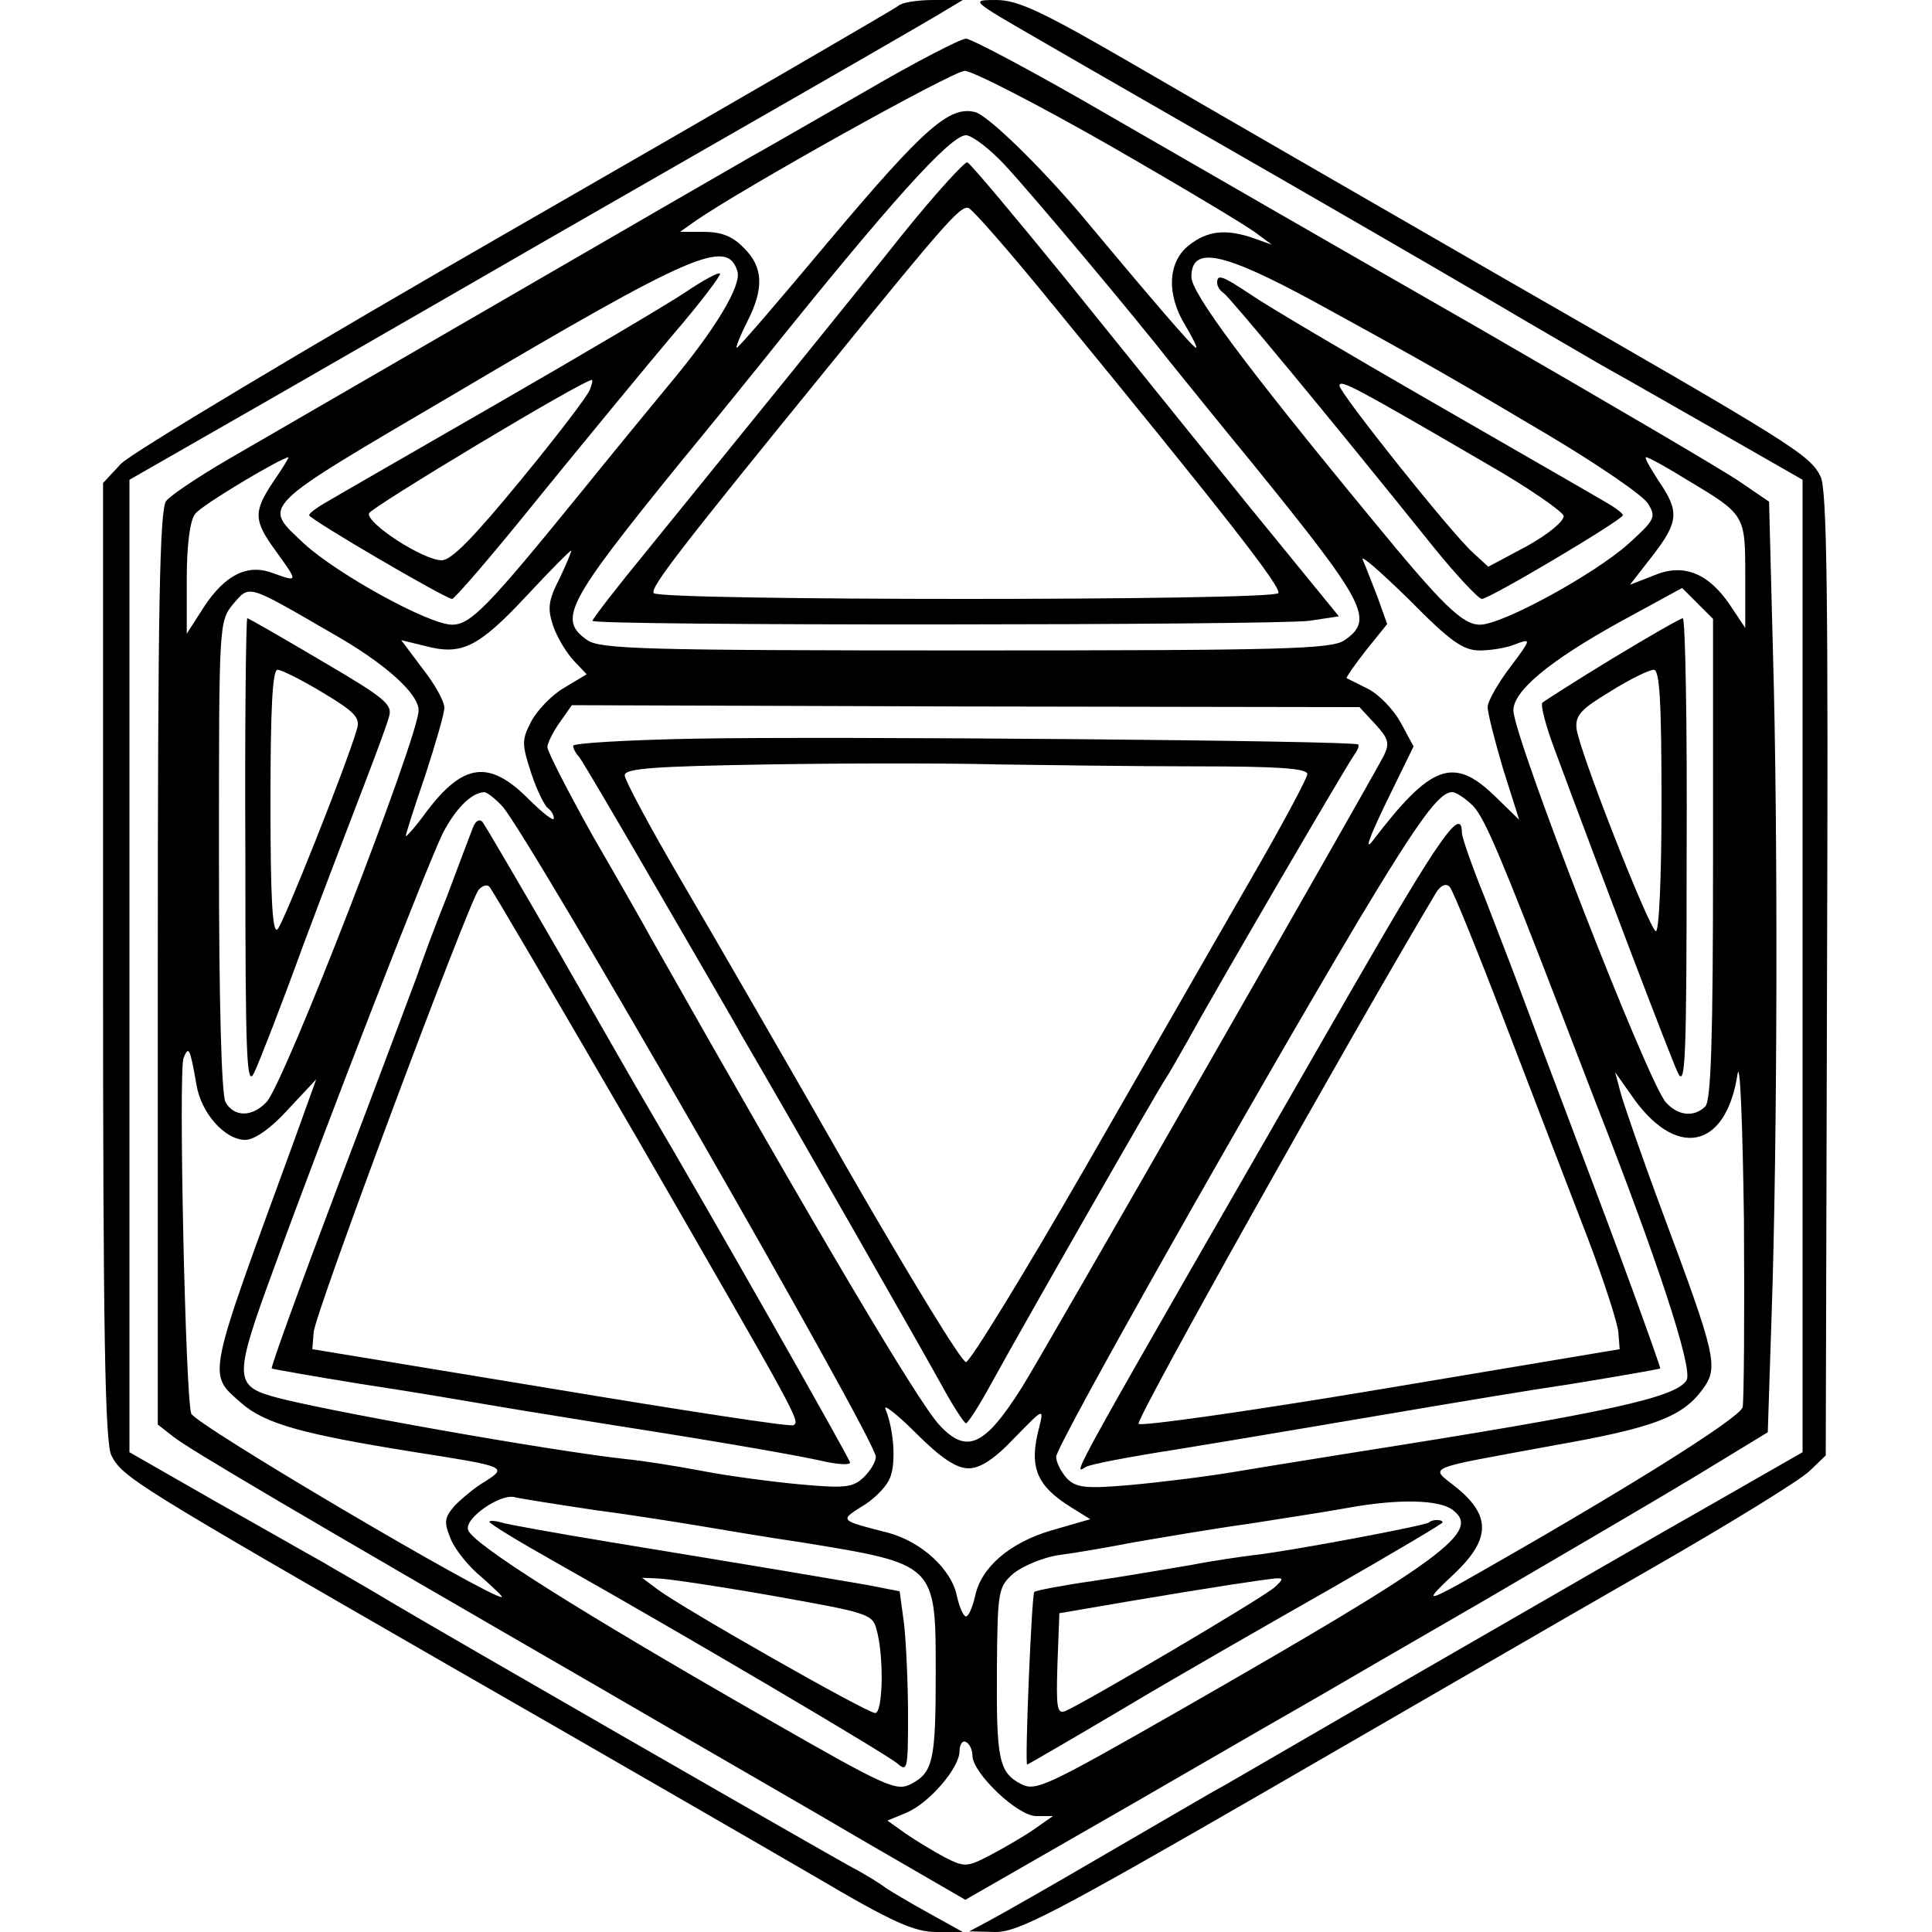 <?xml version="1.0" standalone="no"?>
<!DOCTYPE svg PUBLIC "-//W3C//DTD SVG 20010904//EN"
 "http://www.w3.org/TR/2001/REC-SVG-20010904/DTD/svg10.dtd">
<svg version="1.0" xmlns="http://www.w3.org/2000/svg"
 width="512" height="512" viewBox="0 0 300 300"
 preserveAspectRatio="xMidYMid meet">
<g transform="translate(0,300) scale(0.1,-0.1)"
fill="#000000" stroke="none">
<path d="M1395 2991 c-6 -5 -273 -160 -595 -345 -322 -185 -597 -350 -612
-366 l-28 -30 0 -743 c0 -572 3 -748 13 -767 17 -34 39 -47 522 -325 237 -136
495 -285 574 -331 117 -69 151 -84 185 -84 l41 0 -54 30 c-29 16 -59 34 -65
38 -6 5 -31 21 -56 34 -70 39 -637 365 -714 411 -38 23 -86 50 -106 62 -20 11
-95 54 -168 95 l-131 75 0 755 0 755 131 75 c140 80 153 88 348 200 69 40 267
154 440 253 173 99 329 189 345 199 l30 18 -45 0 c-26 0 -50 -4 -55 -9z"/>
<path d="M1616 2937 c60 -35 233 -134 384 -221 151 -87 318 -184 370 -215 52
-30 111 -65 131 -76 20 -11 95 -54 167 -95 l131 -75 0 -755 0 -755 -131 -75
c-158 -90 -157 -90 -478 -275 -140 -81 -271 -157 -290 -168 -19 -10 -102 -59
-185 -107 -82 -48 -163 -94 -180 -103 l-30 -16 41 -1 c35 0 91 29 415 216 206
119 475 275 599 346 124 71 236 140 250 154 l25 24 2 748 c2 583 0 752 -10
772 -17 34 -41 49 -487 305 -217 125 -475 274 -573 331 -148 86 -186 104 -220
104 -41 0 -40 0 69 -63z"/>
<path d="M1345 2859 c-77 -44 -158 -91 -180 -103 -58 -33 -715 -414 -812 -470
-46 -27 -88 -55 -95 -64 -10 -12 -13 -166 -13 -724 l0 -710 23 -18 c23 -19
195 -120 662 -390 146 -85 334 -193 417 -242 l152 -88 263 151 c145 84 277
160 293 169 17 10 127 74 245 142 118 69 267 156 330 194 l115 70 6 184 c9
263 10 755 2 1028 l-6 233 -44 30 c-24 17 -207 124 -406 239 -199 114 -456
262 -572 329 -115 67 -217 121 -225 121 -8 0 -78 -36 -155 -81z m380 -86 c113
-65 215 -126 227 -136 l23 -17 -28 10 c-43 15 -72 12 -101 -11 -33 -26 -35
-77 -5 -125 11 -19 19 -34 16 -34 -4 0 -67 73 -177 205 -65 77 -146 156 -166
161 -40 10 -80 -26 -225 -198 -77 -92 -142 -168 -145 -168 -2 0 5 18 16 40 27
52 25 86 -5 115 -17 18 -35 25 -62 25 l-37 0 24 17 c72 50 398 232 418 233 12
0 115 -53 227 -117z m-164 -30 c40 -43 198 -231 259 -309 14 -17 70 -87 126
-155 176 -217 188 -241 142 -273 -20 -14 -92 -16 -588 -16 -496 0 -568 2 -588
16 -46 32 -33 57 142 273 56 68 115 141 131 161 198 247 291 350 315 350 9 0
37 -21 61 -47z m-416 -164 c7 -22 -34 -90 -105 -175 -19 -23 -80 -97 -135
-165 -147 -181 -174 -209 -203 -209 -36 0 -179 79 -230 126 -64 61 -75 51 233
232 372 220 424 242 440 191z m895 -47 c188 -103 213 -118 365 -208 77 -46
146 -93 154 -106 13 -21 11 -25 -31 -63 -53 -47 -195 -125 -230 -125 -27 0
-58 30 -167 163 -198 240 -281 352 -281 377 0 49 48 39 190 -38z m-1615 -279
c-32 -48 -32 -61 5 -111 33 -46 33 -46 -6 -32 -39 15 -74 -2 -107 -52 l-27
-42 0 85 c0 53 5 91 13 101 9 13 133 87 145 88 1 0 -9 -17 -23 -37z m2196 1
c89 -53 89 -54 89 -147 l0 -82 -24 36 c-34 50 -73 65 -119 45 l-36 -14 35 45
c41 53 42 69 9 117 -13 20 -22 36 -19 36 4 0 33 -16 65 -36z m-1752 -152 c-18
-35 -19 -47 -10 -74 6 -18 21 -42 32 -54 l20 -21 -35 -21 c-19 -11 -42 -35
-51 -52 -15 -29 -15 -35 0 -81 9 -27 21 -51 26 -54 5 -4 9 -10 9 -16 0 -5 -18
9 -40 31 -60 60 -100 55 -156 -18 -18 -25 -34 -43 -34 -40 0 2 13 44 30 93 16
49 30 97 30 106 0 10 -15 37 -34 61 l-33 44 37 -9 c56 -15 82 -3 156 76 38 41
70 73 71 72 1 0 -7 -20 -18 -43z m1429 -112 c17 0 42 4 56 10 24 9 24 8 -9
-36 -19 -25 -35 -53 -35 -62 0 -9 11 -52 24 -96 l25 -79 -38 37 c-64 62 -99
49 -189 -69 -14 -18 -6 4 20 58 l43 88 -20 37 c-11 20 -33 43 -50 52 -16 8
-32 16 -34 17 -1 1 12 20 30 43 l33 41 -15 42 c-9 23 -19 49 -23 58 -4 9 28
-19 72 -62 64 -65 84 -79 110 -79z m-1783 27 c83 -47 135 -94 135 -120 0 -41
-208 -578 -236 -608 -22 -24 -51 -24 -64 0 -6 13 -10 151 -10 383 0 360 0 363
22 390 26 30 20 32 153 -45z m2145 -350 c0 -277 -3 -376 -12 -385 -17 -17 -42
-15 -61 6 -28 30 -237 568 -237 609 0 30 55 76 163 136 l99 54 24 -24 24 -24
0 -372z m-524 208 c20 -22 22 -29 13 -48 -29 -55 -534 -937 -562 -981 -58 -92
-86 -105 -129 -58 -33 36 -189 299 -448 757 -9 17 -49 87 -89 156 -39 70 -71
132 -71 139 0 6 9 24 19 38 l19 27 611 -2 612 -1 25 -27z m-1356 -127 c39 -42
580 -984 580 -1010 0 -8 -9 -23 -20 -33 -16 -15 -30 -16 -97 -10 -43 4 -112
13 -153 21 -42 8 -94 16 -115 18 -114 12 -481 77 -553 98 -58 17 -58 32 2 195
86 236 241 634 264 680 20 38 44 62 64 63 4 0 17 -10 28 -22z m1508 0 c18 -20
42 -76 139 -328 14 -36 36 -94 50 -130 97 -247 152 -415 142 -433 -16 -27
-120 -50 -514 -112 -55 -9 -138 -22 -185 -30 -47 -8 -121 -17 -166 -21 -68 -6
-83 -4 -97 10 -9 10 -17 25 -17 34 0 17 303 553 472 837 92 153 123 195 143
195 6 0 21 -10 33 -22z m-1983 -432 c7 -44 44 -86 76 -86 14 0 40 18 66 47
l44 47 -36 -100 c-135 -369 -133 -356 -81 -402 37 -33 96 -49 271 -77 141 -22
143 -23 109 -45 -16 -9 -37 -27 -48 -38 -16 -19 -17 -25 -6 -52 7 -17 29 -44
49 -60 19 -17 33 -30 30 -30 -21 0 -476 268 -482 285 -9 23 -20 532 -12 552 8
20 10 16 20 -41z m2401 -501 c-5 -18 -195 -136 -439 -274 -53 -29 -54 -27 -7
17 54 52 55 88 3 131 -43 35 -59 28 152 67 153 27 198 44 229 87 25 34 21 51
-63 276 -32 86 -61 170 -65 186 l-8 30 24 -34 c69 -102 148 -87 166 31 4 24 8
-78 10 -227 1 -148 0 -279 -2 -290z m-1202 -95 c18 0 40 14 72 48 44 45 45 46
38 17 -17 -63 -5 -92 50 -126 l29 -18 -59 -17 c-66 -19 -111 -58 -120 -103 -4
-17 -10 -31 -14 -31 -4 0 -10 14 -14 31 -8 42 -55 85 -107 99 -75 19 -75 19
-42 40 18 10 37 29 43 41 12 21 9 76 -5 111 -4 9 18 -8 48 -38 38 -38 62 -54
81 -54z m-579 -65 c61 -8 135 -20 165 -25 30 -5 100 -17 155 -25 209 -34 208
-33 208 -203 0 -135 -4 -154 -38 -172 -23 -12 -37 -6 -222 100 -297 170 -458
272 -466 294 -7 18 51 58 73 51 8 -2 65 -11 125 -20z m1330 1 c46 -34 -8 -74
-427 -314 -205 -117 -220 -124 -243 -112 -34 18 -38 38 -37 180 1 120 2 126
26 147 14 11 44 24 68 28 24 3 77 12 118 20 41 7 122 21 180 29 58 9 128 20
155 25 78 14 139 12 160 -3z m-745 -382 c0 -27 70 -94 99 -94 l26 0 -30 -21
c-16 -11 -47 -29 -68 -40 -35 -18 -39 -19 -70 -3 -17 9 -45 26 -61 37 l-28 20
29 12 c36 15 83 70 83 96 0 11 5 17 10 14 6 -3 10 -13 10 -21z"/>
<path d="M1403 2638 c-98 -123 -271 -336 -400 -495 -46 -56 -83 -104 -83 -107
0 -8 1056 -7 1113 0 l46 7 -142 174 c-78 97 -206 255 -284 352 -79 97 -146
177 -151 179 -4 1 -49 -48 -99 -110z m230 -109 c273 -333 357 -441 352 -450
-8 -12 -962 -12 -970 0 -5 9 37 64 279 361 176 217 198 241 210 237 6 -2 64
-68 129 -148z"/>
<path d="M1064 2546 c-27 -18 -157 -95 -289 -171 -132 -76 -252 -145 -267
-154 -16 -9 -28 -18 -28 -21 0 -6 212 -130 222 -130 4 0 65 71 135 158 70 86
163 199 206 250 44 51 77 95 75 97 -2 3 -26 -10 -54 -29z m-148 -151 c-3 -9
-51 -72 -107 -140 -73 -89 -108 -125 -123 -125 -29 0 -118 58 -113 73 3 9 332
207 346 207 2 0 0 -7 -3 -15z"/>
<path d="M1890 2561 c0 -6 5 -13 10 -16 9 -6 157 -184 328 -397 35 -43 68 -78
73 -78 12 0 219 123 219 130 0 3 -12 12 -28 21 -15 9 -135 78 -267 154 -132
76 -259 151 -282 167 -45 30 -53 33 -53 19z m420 -282 c63 -36 116 -73 118
-80 1 -8 -23 -28 -57 -47 l-60 -32 -24 22 c-36 33 -207 248 -207 259 0 11 24
-2 230 -122z"/>
<path d="M381 1673 c0 -321 2 -364 14 -338 8 17 42 104 75 195 34 91 77 203
95 250 18 47 36 95 39 107 6 19 -6 29 -105 87 -61 36 -113 66 -115 66 -2 0 -4
-165 -3 -367z m121 251 c50 -30 58 -39 52 -57 -17 -58 -114 -301 -123 -310 -8
-8 -11 49 -11 196 0 146 3 207 11 207 6 0 38 -16 71 -36z"/>
<path d="M2503 1977 c-56 -34 -104 -65 -108 -68 -3 -4 5 -35 18 -70 79 -213
180 -478 192 -504 12 -26 14 16 14 338 1 202 -2 367 -6 367 -5 -1 -54 -29
-110 -63z m77 -223 c0 -120 -4 -203 -9 -200 -12 8 -120 283 -123 315 -2 20 7
30 52 57 30 19 61 34 68 34 9 0 12 -48 12 -206z"/>
<path d="M1078 1853 c-104 -2 -188 -7 -188 -11 0 -4 4 -12 9 -17 5 -6 59 -98
121 -205 62 -107 121 -208 130 -225 83 -142 283 -493 310 -542 19 -35 37 -63
40 -63 3 0 21 28 40 63 50 91 261 460 270 472 4 6 18 30 32 55 49 89 251 435
261 448 5 7 8 14 6 16 -6 6 -819 13 -1031 9z m779 -43 c126 0 173 -3 173 -12
0 -6 -39 -79 -87 -162 -48 -83 -164 -286 -259 -451 -95 -165 -178 -300 -184
-300 -7 0 -89 135 -184 300 -94 165 -211 367 -259 449 -48 82 -87 155 -87 162
0 11 46 14 223 17 122 2 282 2 356 0 74 -1 212 -3 308 -3z"/>
<path d="M734 1714 c-4 -10 -22 -58 -40 -106 -19 -47 -40 -104 -47 -125 -8
-21 -62 -166 -121 -321 -59 -156 -106 -285 -104 -287 2 -1 64 -12 138 -24 74
-11 173 -28 220 -36 47 -8 130 -21 185 -30 147 -23 275 -45 318 -55 20 -4 37
-5 37 -1 0 5 -215 384 -314 552 -12 20 -72 125 -135 235 -63 109 -118 203
-122 208 -5 5 -11 1 -15 -10z m255 -481 c252 -437 254 -440 243 -446 -4 -3
-173 23 -377 57 l-370 61 2 26 c1 27 240 666 256 687 6 7 13 9 17 5 4 -4 107
-180 229 -390z"/>
<path d="M2104 1472 c-455 -791 -439 -762 -418 -750 5 4 68 16 139 27 135 22
244 41 393 66 48 8 148 25 222 36 74 12 136 23 138 24 1 1 -45 130 -104 286
-59 156 -113 300 -120 319 -7 19 -29 75 -48 125 -20 49 -36 95 -36 102 0 42
-34 -6 -166 -235z m236 -68 c44 -115 101 -263 126 -328 25 -66 46 -131 47
-145 l2 -26 -370 -62 c-203 -34 -373 -58 -377 -54 -6 5 329 602 462 825 7 11
15 15 21 9 5 -5 45 -104 89 -219z"/>
<path d="M760 637 c0 -3 46 -31 103 -63 204 -115 512 -297 530 -312 16 -14 17
-10 17 74 0 49 -3 112 -6 141 l-7 52 -51 10 c-53 9 -134 23 -396 66 -85 14
-163 28 -172 31 -10 3 -18 3 -18 1z m440 -115 c146 -26 155 -28 161 -52 12
-42 10 -130 -2 -130 -13 0 -301 164 -338 192 l-24 18 24 -1 c13 0 94 -12 179
-27z"/>
<path d="M2219 636 c-5 -5 -224 -46 -274 -51 -16 -2 -59 -8 -95 -15 -36 -6
-105 -18 -153 -25 -49 -7 -90 -15 -91 -17 -4 -4 -15 -268 -11 -268 1 0 70 40
151 88 82 49 227 132 322 186 94 54 172 100 172 102 0 5 -16 5 -21 0z m-239
-100 c-15 -15 -299 -182 -326 -193 -13 -5 -14 7 -12 73 l3 79 105 18 c130 22
210 34 230 36 13 1 13 -1 0 -13z"/>
</g>
</svg>
